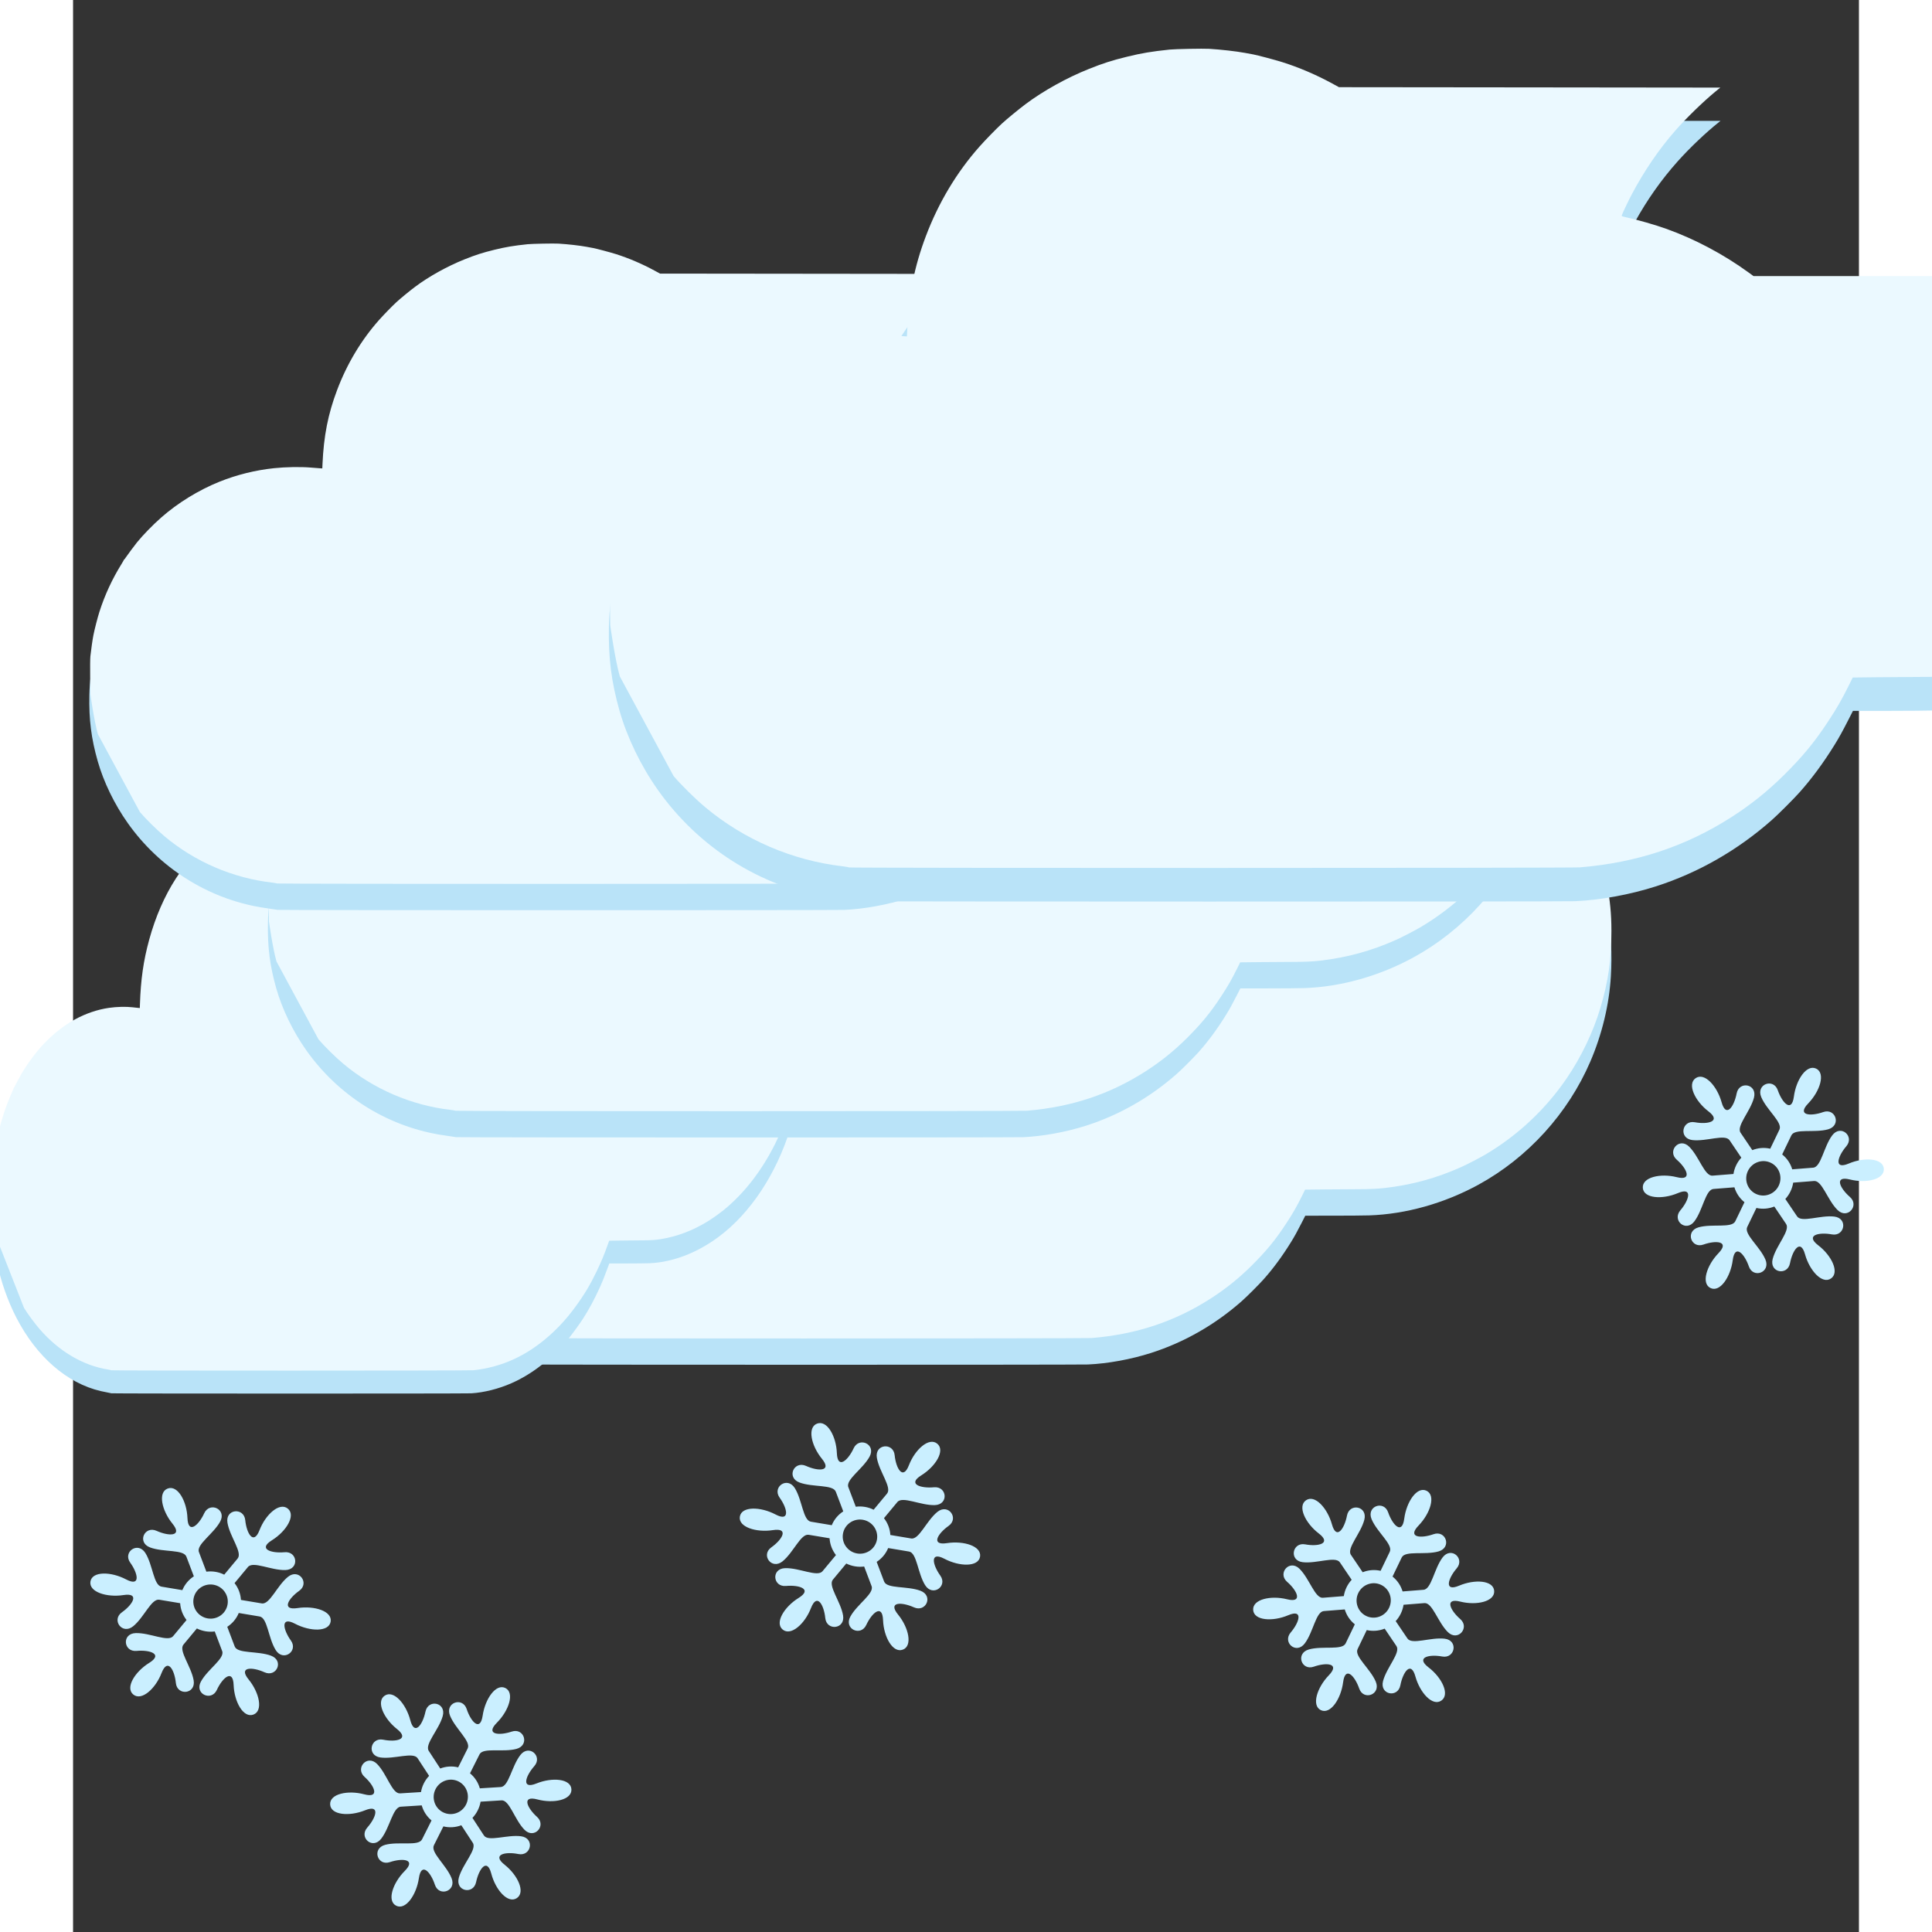 <svg width="100" height="100" viewBox="0 0 110 119" fill="none" xmlns="http://www.w3.org/2000/svg">
<rect x="0" y="0" width="110" height="119" fill="#333333" stroke="none"/>
<g clip-path="url(#clip0_33_96)">
<path fill-rule="evenodd" clip-rule="evenodd" d="M44.706 44.599C45.868 44.661 46.726 44.789 47.69 45.045C48.869 45.358 49.867 45.754 50.867 46.306L51.173 46.474L60.347 46.474L69.521 46.475L69.454 46.528C68.823 47.03 68.038 47.776 67.458 48.426C66.677 49.301 65.995 50.267 65.401 51.34C65.18 51.739 64.762 52.602 64.762 52.659C64.762 52.668 64.834 52.69 64.921 52.709C65.45 52.821 66.224 53.042 66.839 53.255C68.183 53.722 69.623 54.48 70.826 55.353L71.112 55.56H82.743H94.374L94.386 55.614C94.392 55.643 94.405 55.698 94.414 55.735C94.423 55.773 94.465 55.996 94.507 56.231C94.737 57.498 94.803 58.734 94.719 60.152C94.615 61.889 94.173 63.719 93.453 65.391C92.077 68.584 89.611 71.299 86.577 72.963C84.474 74.115 82.094 74.786 79.838 74.861C79.536 74.871 78.526 74.879 77.594 74.879L75.898 74.88L75.673 75.322C75.4 75.858 75.23 76.166 75.014 76.514C74.479 77.38 73.918 78.14 73.323 78.807C73.024 79.141 72.311 79.854 71.992 80.136C70.349 81.589 68.446 82.677 66.406 83.331C65.164 83.729 63.732 83.991 62.512 84.044C61.936 84.069 27.707 84.067 27.593 84.042C27.545 84.032 27.372 84.006 27.208 83.984C27.044 83.963 26.757 83.919 26.569 83.887C23.282 83.331 20.327 81.461 18.369 78.697C17.55 77.541 16.884 76.168 16.518 74.883C16.12 73.485 15.973 72.321 16.004 70.813C16.037 69.195 16.427 67.477 17.108 65.95C17.39 65.316 17.843 64.492 18.166 64.025C18.716 63.229 19.198 62.649 19.817 62.039C21.254 60.62 22.851 59.638 24.753 59.002C26.39 58.454 28.188 58.258 29.983 58.431C30.162 58.448 30.312 58.457 30.319 58.451C30.325 58.444 30.338 58.262 30.347 58.045C30.411 56.481 30.723 54.962 31.272 53.547C31.483 53.002 31.571 52.801 31.774 52.389C32.462 50.999 33.216 49.936 34.345 48.761C34.783 48.305 35.146 47.98 35.741 47.51C37.024 46.496 38.562 45.694 40.207 45.182C40.435 45.111 41.252 44.906 41.524 44.852C41.957 44.765 42.743 44.662 43.226 44.628C43.524 44.607 44.5 44.588 44.706 44.599Z" fill="#B9E3F8"/>
<path fill-rule="evenodd" clip-rule="evenodd" d="M44.903 43.006C45.474 43.041 46.199 43.123 46.624 43.201C46.767 43.227 46.949 43.261 47.029 43.276C47.233 43.313 48.077 43.538 48.422 43.646C49.217 43.896 50.065 44.259 50.823 44.672L51.153 44.852L60.332 44.862L69.512 44.872L69.264 45.076C68.683 45.554 67.856 46.358 67.344 46.944C66.555 47.846 65.854 48.873 65.25 50.012C65.096 50.303 64.799 50.925 64.769 51.023C64.757 51.062 64.767 51.068 64.944 51.108C65.585 51.252 66.355 51.473 66.902 51.668C68.279 52.16 69.67 52.898 70.882 53.78L71.112 53.948H82.748H94.384L94.463 54.361C94.674 55.47 94.754 56.287 94.754 57.345C94.754 59.115 94.564 60.438 94.073 62.086C93.634 63.561 92.891 65.113 91.999 66.419C90.696 68.327 89 69.919 87.015 71.099C86.666 71.306 85.865 71.722 85.495 71.887C83.983 72.564 82.482 72.977 80.828 73.17C80.35 73.226 79.852 73.247 79.033 73.248C78.641 73.248 77.773 73.254 77.104 73.261L75.888 73.274L75.714 73.626C75.363 74.335 75.139 74.726 74.698 75.396C74.042 76.394 73.482 77.073 72.572 77.976C71.803 78.738 70.985 79.394 70.072 79.981C67.861 81.401 65.495 82.187 62.748 82.415C62.33 82.449 27.635 82.452 27.567 82.417C27.541 82.404 27.399 82.38 27.251 82.362C24.833 82.081 22.509 81.081 20.643 79.519C20.165 79.12 19.486 78.451 19.116 78.015L16.529 73.22C16.296 72.406 16.066 70.758 16.066 70.758C16.066 70.758 16.033 68.742 16.067 68.423C16.108 68.036 16.201 67.384 16.254 67.12C16.325 66.757 16.515 66.023 16.627 65.674C16.958 64.643 17.408 63.669 17.986 62.738C18.064 62.612 18.127 62.501 18.127 62.489C18.127 62.479 18.135 62.469 18.144 62.469C18.153 62.469 18.2 62.409 18.249 62.334C18.338 62.199 18.791 61.59 18.937 61.409C19.297 60.964 19.905 60.339 20.421 59.884C21.445 58.98 22.741 58.183 24.017 57.671C25.087 57.242 26.229 56.959 27.376 56.838C28.099 56.762 29.012 56.746 29.636 56.799C29.826 56.815 30.065 56.834 30.167 56.84L30.352 56.852L30.364 56.582C30.442 54.843 30.704 53.508 31.261 52.032C31.868 50.419 32.748 48.949 33.846 47.712C34.13 47.392 34.648 46.86 34.922 46.607C35.158 46.389 35.747 45.905 36.074 45.661C36.924 45.026 38.056 44.397 39.103 43.979C39.804 43.698 40.221 43.565 40.952 43.385C41.657 43.213 42.134 43.133 43 43.042C43.273 43.014 44.614 42.988 44.903 43.006Z" fill="#EBF9FF"/>
<path fill-rule="evenodd" clip-rule="evenodd" d="M13.225 51.395C13.963 51.449 14.508 51.561 15.119 51.784C15.868 52.058 16.502 52.403 17.137 52.885L17.331 53.032L23.155 53.032L28.98 53.032L28.938 53.079C28.537 53.517 28.038 54.168 27.67 54.736C27.174 55.499 26.741 56.342 26.364 57.279C26.224 57.627 25.959 58.38 25.959 58.429C25.959 58.437 26.004 58.457 26.059 58.473C26.395 58.571 26.886 58.764 27.277 58.95C28.13 59.357 29.045 60.019 29.808 60.781L29.99 60.962H37.374H44.759L44.766 61.008C44.77 61.034 44.778 61.082 44.784 61.114C44.789 61.147 44.816 61.342 44.843 61.547C44.989 62.653 45.031 63.731 44.978 64.969C44.912 66.485 44.631 68.082 44.174 69.541C43.3 72.328 41.735 74.697 39.808 76.149C38.474 77.155 36.962 77.741 35.53 77.806C35.338 77.814 34.697 77.822 34.105 77.822L33.029 77.822L32.885 78.209C32.712 78.676 32.604 78.945 32.468 79.249C32.127 80.004 31.771 80.668 31.393 81.25C31.204 81.542 30.751 82.164 30.549 82.41C29.505 83.678 28.297 84.628 27.002 85.198C26.214 85.545 25.305 85.774 24.53 85.82C24.164 85.842 2.433 85.841 2.36 85.819C2.33 85.81 2.22 85.787 2.116 85.768C2.012 85.749 1.829 85.711 1.71 85.684C-0.377 85.198 -2.253 83.566 -3.496 81.154C-4.016 80.145 -4.439 78.947 -4.671 77.826C-4.924 76.605 -5.017 75.589 -4.997 74.274C-4.976 72.861 -4.729 71.362 -4.297 70.029C-4.118 69.476 -3.83 68.756 -3.625 68.35C-3.276 67.655 -2.97 67.148 -2.577 66.616C-1.664 65.378 -0.65 64.521 0.557 63.965C1.596 63.487 2.738 63.316 3.878 63.467C3.991 63.482 4.087 63.49 4.091 63.484C4.095 63.479 4.103 63.319 4.108 63.13C4.149 61.765 4.348 60.439 4.696 59.204C4.83 58.729 4.886 58.553 5.015 58.194C5.452 56.981 5.93 56.053 6.647 55.027C6.925 54.63 7.156 54.346 7.533 53.936C8.348 53.051 9.324 52.351 10.369 51.904C10.513 51.842 11.032 51.663 11.205 51.616C11.48 51.54 11.979 51.45 12.285 51.421C12.475 51.403 13.094 51.386 13.225 51.395Z" fill="#B9E3F8"/>
<path fill-rule="evenodd" clip-rule="evenodd" d="M13.35 50.005C13.713 50.035 14.173 50.107 14.443 50.175C14.534 50.198 14.649 50.228 14.7 50.241C14.829 50.273 15.365 50.469 15.584 50.564C16.089 50.782 16.628 51.099 17.109 51.46L17.318 51.617L23.146 51.625L28.974 51.634L28.817 51.811C28.448 52.229 27.923 52.931 27.598 53.442C27.097 54.229 26.652 55.126 26.268 56.12C26.17 56.374 25.982 56.917 25.963 57.002C25.955 57.036 25.962 57.041 26.074 57.076C26.481 57.202 26.97 57.395 27.317 57.565C28.191 57.994 29.074 58.638 29.843 59.408L29.99 59.555H37.378H44.765L44.815 59.916C44.949 60.883 45 61.596 45 62.519C45 64.064 44.88 65.218 44.568 66.657C44.289 67.944 43.817 69.299 43.251 70.439C42.423 72.103 41.347 73.493 40.086 74.523C39.865 74.704 39.356 75.067 39.122 75.211C38.162 75.802 37.208 76.162 36.159 76.331C35.855 76.379 35.539 76.398 35.019 76.398C34.77 76.398 34.219 76.404 33.794 76.41L33.022 76.421L32.911 76.728C32.689 77.347 32.546 77.689 32.267 78.273C31.85 79.144 31.495 79.737 30.916 80.525C30.429 81.19 29.909 81.762 29.329 82.274C27.926 83.514 26.424 84.2 24.68 84.399C24.415 84.429 2.387 84.431 2.344 84.401C2.327 84.39 2.237 84.368 2.143 84.353C0.608 84.107 -0.868 83.234 -2.053 81.872C-2.356 81.523 -2.787 80.939 -3.022 80.558L-4.664 76.374C-4.812 75.664 -4.958 74.225 -4.958 74.225C-4.958 74.225 -4.979 72.466 -4.958 72.188C-4.932 71.85 -4.872 71.281 -4.839 71.05C-4.793 70.734 -4.673 70.093 -4.602 69.788C-4.392 68.888 -4.106 68.039 -3.739 67.226C-3.69 67.116 -3.65 67.019 -3.65 67.009C-3.65 67 -3.645 66.992 -3.639 66.992C-3.633 66.992 -3.603 66.939 -3.572 66.874C-3.516 66.755 -3.228 66.224 -3.135 66.066C-2.907 65.678 -2.521 65.132 -2.193 64.735C-1.543 63.947 -0.72 63.25 0.09 62.804C0.769 62.43 1.494 62.182 2.223 62.077C2.681 62.01 3.261 61.996 3.657 62.042C3.778 62.057 3.93 62.073 3.994 62.079L4.112 62.09L4.12 61.854C4.169 60.335 4.335 59.171 4.689 57.882C5.074 56.475 5.633 55.192 6.33 54.113C6.51 53.833 6.84 53.368 7.013 53.148C7.163 52.958 7.537 52.535 7.745 52.322C8.284 51.768 9.003 51.219 9.668 50.854C10.113 50.609 10.377 50.493 10.842 50.336C11.289 50.185 11.592 50.116 12.142 50.037C12.315 50.012 13.166 49.99 13.35 50.005Z" fill="#EBF9FF"/>
<path fill-rule="evenodd" clip-rule="evenodd" d="M40.706 30.599C41.868 30.661 42.726 30.789 43.69 31.045C44.869 31.358 45.867 31.754 46.867 32.306L47.173 32.474L56.347 32.474L65.521 32.475L65.454 32.528C64.823 33.03 64.038 33.776 63.458 34.426C62.677 35.301 61.995 36.267 61.401 37.34C61.18 37.739 60.762 38.602 60.762 38.659C60.762 38.668 60.834 38.69 60.921 38.709C61.45 38.821 62.224 39.042 62.839 39.255C64.183 39.722 65.623 40.48 66.826 41.353L67.112 41.56H78.743H90.374L90.386 41.614C90.392 41.643 90.405 41.698 90.414 41.735C90.423 41.773 90.465 41.996 90.507 42.231C90.737 43.498 90.803 44.734 90.719 46.152C90.615 47.889 90.173 49.719 89.453 51.391C88.077 54.584 85.611 57.299 82.577 58.962C80.474 60.115 78.094 60.786 75.838 60.861C75.536 60.87 74.526 60.879 73.594 60.879L71.898 60.88L71.673 61.322C71.4 61.858 71.23 62.166 71.014 62.514C70.479 63.38 69.918 64.14 69.323 64.807C69.024 65.141 68.311 65.854 67.992 66.136C66.349 67.589 64.446 68.677 62.406 69.331C61.164 69.729 59.732 69.991 58.512 70.044C57.936 70.069 23.707 70.067 23.593 70.042C23.545 70.032 23.372 70.006 23.208 69.984C23.044 69.963 22.757 69.919 22.569 69.887C19.282 69.331 16.327 67.461 14.369 64.697C13.55 63.541 12.884 62.168 12.518 60.883C12.12 59.485 11.973 58.321 12.004 56.813C12.037 55.195 12.427 53.477 13.108 51.95C13.39 51.316 13.843 50.492 14.165 50.025C14.716 49.229 15.198 48.649 15.817 48.039C17.254 46.62 18.851 45.638 20.753 45.002C22.39 44.454 24.188 44.258 25.983 44.431C26.162 44.448 26.312 44.457 26.319 44.451C26.325 44.444 26.338 44.262 26.347 44.045C26.411 42.481 26.723 40.962 27.272 39.547C27.483 39.002 27.571 38.801 27.774 38.389C28.462 36.999 29.216 35.936 30.345 34.761C30.783 34.305 31.146 33.98 31.741 33.51C33.024 32.496 34.562 31.694 36.207 31.182C36.435 31.111 37.252 30.906 37.524 30.852C37.957 30.765 38.743 30.662 39.226 30.628C39.524 30.607 40.5 30.588 40.706 30.599Z" fill="#B9E3F8"/>
<path fill-rule="evenodd" clip-rule="evenodd" d="M40.903 29.006C41.474 29.041 42.199 29.123 42.624 29.201C42.767 29.227 42.949 29.261 43.029 29.276C43.233 29.313 44.077 29.538 44.422 29.646C45.217 29.896 46.065 30.259 46.823 30.672L47.153 30.852L56.332 30.862L65.512 30.872L65.264 31.076C64.683 31.554 63.856 32.358 63.344 32.944C62.555 33.846 61.854 34.873 61.25 36.012C61.096 36.303 60.799 36.925 60.769 37.023C60.757 37.062 60.767 37.068 60.944 37.108C61.585 37.252 62.355 37.473 62.902 37.668C64.279 38.16 65.67 38.898 66.882 39.78L67.112 39.948H78.748H90.384L90.463 40.361C90.674 41.47 90.754 42.287 90.754 43.345C90.754 45.115 90.564 46.438 90.073 48.086C89.634 49.561 88.891 51.113 87.999 52.419C86.696 54.327 85 55.919 83.015 57.099C82.666 57.306 81.865 57.722 81.496 57.887C79.983 58.564 78.482 58.977 76.828 59.17C76.35 59.226 75.852 59.247 75.033 59.248C74.641 59.248 73.773 59.254 73.104 59.261L71.888 59.274L71.714 59.626C71.363 60.335 71.139 60.726 70.698 61.396C70.042 62.394 69.482 63.073 68.572 63.976C67.803 64.738 66.985 65.394 66.072 65.981C63.861 67.401 61.495 68.187 58.748 68.415C58.33 68.449 23.635 68.452 23.567 68.417C23.541 68.404 23.399 68.38 23.251 68.362C20.833 68.081 18.509 67.081 16.643 65.519C16.165 65.12 15.486 64.451 15.116 64.015L12.529 59.22C12.296 58.407 12.066 56.758 12.066 56.758C12.066 56.758 12.033 54.742 12.067 54.423C12.108 54.036 12.201 53.384 12.254 53.12C12.325 52.757 12.515 52.023 12.627 51.673C12.958 50.643 13.408 49.669 13.986 48.738C14.064 48.612 14.127 48.501 14.127 48.489C14.127 48.479 14.135 48.469 14.144 48.469C14.153 48.469 14.2 48.409 14.249 48.334C14.338 48.199 14.79 47.59 14.937 47.409C15.297 46.964 15.905 46.339 16.421 45.884C17.445 44.98 18.741 44.183 20.017 43.671C21.087 43.242 22.229 42.959 23.376 42.838C24.099 42.762 25.012 42.746 25.636 42.799C25.826 42.815 26.065 42.834 26.167 42.84L26.352 42.852L26.364 42.582C26.442 40.843 26.704 39.508 27.261 38.032C27.868 36.419 28.748 34.949 29.846 33.712C30.13 33.392 30.648 32.86 30.922 32.607C31.158 32.389 31.747 31.905 32.074 31.661C32.924 31.026 34.056 30.397 35.103 29.979C35.804 29.698 36.221 29.565 36.952 29.385C37.657 29.213 38.134 29.133 39 29.042C39.273 29.014 40.614 28.988 40.903 29.006Z" fill="#EBF9FF"/>
<path fill-rule="evenodd" clip-rule="evenodd" d="M29.706 16.599C30.868 16.661 31.726 16.789 32.69 17.045C33.869 17.358 34.867 17.754 35.867 18.306L36.173 18.474L45.347 18.474L54.521 18.475L54.454 18.528C53.823 19.03 53.038 19.776 52.458 20.426C51.677 21.301 50.995 22.267 50.401 23.34C50.18 23.739 49.762 24.602 49.762 24.659C49.762 24.668 49.834 24.69 49.921 24.709C50.45 24.821 51.224 25.042 51.839 25.255C53.182 25.722 54.623 26.48 55.826 27.353L56.112 27.56H67.743H79.374L79.386 27.614C79.392 27.643 79.405 27.698 79.414 27.735C79.423 27.773 79.465 27.996 79.507 28.231C79.737 29.498 79.803 30.734 79.719 32.152C79.615 33.889 79.173 35.719 78.453 37.391C77.077 40.584 74.612 43.299 71.577 44.962C69.474 46.115 67.094 46.786 64.838 46.861C64.536 46.87 63.526 46.879 62.594 46.879L60.898 46.88L60.673 47.322C60.4 47.858 60.23 48.166 60.014 48.514C59.479 49.38 58.918 50.14 58.322 50.807C58.024 51.141 57.311 51.854 56.992 52.136C55.349 53.589 53.446 54.677 51.406 55.331C50.164 55.729 48.732 55.991 47.512 56.044C46.936 56.069 12.707 56.067 12.593 56.042C12.545 56.032 12.372 56.006 12.208 55.984C12.044 55.963 11.757 55.919 11.569 55.887C8.282 55.331 5.327 53.461 3.369 50.697C2.55 49.541 1.884 48.168 1.518 46.883C1.12 45.485 0.973 44.321 1.004 42.813C1.037 41.195 1.427 39.477 2.108 37.95C2.39 37.316 2.843 36.492 3.166 36.025C3.716 35.229 4.198 34.649 4.817 34.039C6.254 32.62 7.851 31.638 9.753 31.002C11.39 30.454 13.188 30.258 14.983 30.431C15.162 30.448 15.312 30.457 15.319 30.451C15.325 30.444 15.338 30.262 15.347 30.045C15.411 28.481 15.723 26.962 16.272 25.547C16.483 25.002 16.571 24.801 16.774 24.389C17.462 22.999 18.216 21.936 19.345 20.761C19.783 20.305 20.146 19.98 20.741 19.51C22.024 18.496 23.562 17.694 25.207 17.182C25.435 17.111 26.252 16.906 26.524 16.852C26.957 16.765 27.744 16.662 28.226 16.628C28.524 16.607 29.5 16.588 29.706 16.599Z" fill="#B9E3F8"/>
<path fill-rule="evenodd" clip-rule="evenodd" d="M29.903 15.006C30.474 15.04 31.199 15.123 31.624 15.201C31.767 15.227 31.949 15.261 32.029 15.276C32.233 15.313 33.077 15.538 33.422 15.646C34.217 15.896 35.065 16.259 35.823 16.672L36.153 16.852L45.332 16.862L54.512 16.872L54.264 17.076C53.683 17.554 52.856 18.358 52.344 18.944C51.555 19.846 50.854 20.873 50.25 22.012C50.096 22.303 49.799 22.925 49.769 23.023C49.757 23.062 49.767 23.068 49.944 23.108C50.585 23.252 51.355 23.473 51.902 23.668C53.279 24.16 54.67 24.898 55.882 25.78L56.112 25.948H67.748H79.385L79.463 26.361C79.674 27.47 79.754 28.287 79.754 29.345C79.754 31.115 79.564 32.438 79.073 34.086C78.634 35.561 77.891 37.113 76.999 38.419C75.696 40.327 74 41.919 72.015 43.099C71.666 43.306 70.865 43.722 70.496 43.887C68.983 44.564 67.482 44.977 65.828 45.17C65.35 45.226 64.852 45.247 64.033 45.248C63.641 45.248 62.773 45.254 62.104 45.261L60.888 45.274L60.714 45.626C60.363 46.335 60.139 46.726 59.698 47.396C59.042 48.394 58.482 49.073 57.572 49.976C56.803 50.738 55.985 51.394 55.072 51.981C52.861 53.401 50.495 54.187 47.748 54.415C47.33 54.449 12.635 54.452 12.567 54.417C12.541 54.404 12.399 54.38 12.251 54.362C9.833 54.081 7.509 53.081 5.643 51.519C5.165 51.12 4.486 50.451 4.116 50.015L1.529 45.22C1.296 44.407 1.066 42.758 1.066 42.758C1.066 42.758 1.033 40.742 1.067 40.423C1.108 40.036 1.201 39.384 1.254 39.12C1.325 38.757 1.515 38.023 1.627 37.673C1.958 36.643 2.408 35.669 2.986 34.738C3.064 34.612 3.127 34.501 3.127 34.489C3.127 34.479 3.135 34.469 3.144 34.469C3.153 34.469 3.2 34.409 3.249 34.334C3.338 34.199 3.791 33.59 3.937 33.409C4.297 32.964 4.905 32.339 5.421 31.884C6.445 30.98 7.741 30.183 9.017 29.671C10.087 29.242 11.229 28.959 12.376 28.838C13.099 28.762 14.012 28.746 14.636 28.799C14.826 28.815 15.065 28.834 15.167 28.84L15.352 28.852L15.364 28.582C15.441 26.843 15.704 25.509 16.261 24.032C16.868 22.419 17.748 20.949 18.846 19.712C19.13 19.392 19.648 18.86 19.922 18.607C20.158 18.389 20.747 17.905 21.074 17.661C21.924 17.026 23.056 16.397 24.103 15.979C24.804 15.698 25.221 15.565 25.952 15.385C26.657 15.213 27.134 15.133 28 15.042C28.273 15.014 29.614 14.988 29.903 15.006Z" fill="#EBF9FF"/>
<path fill-rule="evenodd" clip-rule="evenodd" d="M69.726 5.046C71.211 5.125 72.31 5.289 73.542 5.616C75.051 6.016 76.328 6.523 77.607 7.229L77.998 7.445L89.735 7.445L101.473 7.446L101.387 7.514C100.579 8.156 99.575 9.111 98.833 9.942C97.833 11.061 96.961 12.297 96.201 13.67C95.919 14.181 95.384 15.284 95.384 15.357C95.384 15.368 95.475 15.397 95.587 15.421C96.264 15.565 97.254 15.847 98.041 16.12C99.76 16.717 101.603 17.687 103.142 18.804L103.507 19.069H118.387H133.268L133.283 19.137C133.291 19.175 133.307 19.245 133.319 19.293C133.33 19.341 133.384 19.626 133.438 19.928C133.732 21.548 133.817 23.129 133.709 24.943C133.577 27.166 133.011 29.507 132.089 31.646C130.329 35.73 127.175 39.204 123.293 41.333C120.603 42.807 117.557 43.665 114.671 43.761C114.285 43.774 112.993 43.784 111.8 43.785L109.631 43.785L109.342 44.352C108.993 45.036 108.776 45.431 108.5 45.876C107.815 46.984 107.097 47.957 106.336 48.81C105.954 49.237 105.041 50.149 104.633 50.51C102.531 52.369 100.097 53.761 97.487 54.597C95.898 55.106 94.066 55.442 92.506 55.509C91.769 55.541 47.977 55.539 47.831 55.507C47.77 55.494 47.549 55.461 47.339 55.433C47.13 55.406 46.762 55.35 46.522 55.309C42.316 54.598 38.536 52.205 36.031 48.669C34.983 47.19 34.131 45.434 33.663 43.79C33.154 42.001 32.966 40.511 33.005 38.583C33.047 36.513 33.546 34.314 34.417 32.361C34.778 31.55 35.358 30.495 35.77 29.899C36.474 28.88 37.091 28.138 37.883 27.357C39.722 25.543 41.765 24.286 44.198 23.472C46.292 22.771 48.593 22.52 50.89 22.742C51.117 22.764 51.31 22.775 51.319 22.767C51.327 22.759 51.343 22.525 51.354 22.248C51.436 20.247 51.836 18.303 52.538 16.493C52.809 15.796 52.92 15.538 53.181 15.012C54.061 13.233 55.025 11.873 56.47 10.37C57.03 9.788 57.494 9.371 58.255 8.77C59.897 7.472 61.865 6.447 63.969 5.791C64.26 5.7 65.305 5.439 65.654 5.369C66.208 5.258 67.214 5.126 67.831 5.083C68.213 5.056 69.461 5.032 69.726 5.046Z" fill="#B9E3F8"/>
<path fill-rule="evenodd" clip-rule="evenodd" d="M69.978 3.007C70.707 3.052 71.635 3.157 72.179 3.257C72.362 3.291 72.595 3.334 72.697 3.353C72.958 3.401 74.038 3.688 74.479 3.827C75.496 4.146 76.581 4.61 77.551 5.14L77.973 5.37L89.717 5.382L101.46 5.395L101.143 5.655C100.4 6.267 99.342 7.296 98.687 8.046C97.678 9.2 96.781 10.514 96.008 11.971C95.81 12.343 95.432 13.139 95.392 13.264C95.377 13.315 95.391 13.321 95.616 13.372C96.436 13.558 97.422 13.84 98.122 14.09C99.883 14.719 101.662 15.663 103.213 16.791L103.508 17.006H118.395H133.281L133.382 17.535C133.652 18.953 133.754 19.999 133.754 21.352C133.754 23.617 133.511 25.309 132.883 27.418C132.321 29.305 131.37 31.291 130.229 32.961C128.562 35.402 126.392 37.439 123.853 38.948C123.406 39.214 122.382 39.745 121.909 39.957C119.974 40.823 118.053 41.351 115.938 41.598C115.326 41.669 114.689 41.697 113.641 41.697C113.139 41.698 112.029 41.705 111.173 41.714L109.617 41.731L109.395 42.181C108.946 43.089 108.659 43.589 108.096 44.446C107.256 45.722 106.54 46.591 105.375 47.746C104.392 48.721 103.345 49.561 102.177 50.311C99.348 52.128 96.322 53.134 92.807 53.425C92.273 53.47 47.885 53.473 47.798 53.429C47.765 53.412 47.584 53.38 47.394 53.358C44.3 52.998 41.327 51.718 38.94 49.721C38.329 49.21 37.46 48.354 36.987 47.796L33.677 41.663C33.379 40.621 33.085 38.512 33.085 38.512C33.085 38.512 33.042 35.933 33.085 35.525C33.138 35.03 33.258 34.196 33.325 33.857C33.416 33.394 33.659 32.455 33.802 32.007C34.225 30.689 34.802 29.443 35.541 28.251C35.64 28.091 35.721 27.948 35.721 27.934C35.721 27.92 35.731 27.908 35.742 27.908C35.754 27.908 35.815 27.831 35.877 27.735C35.991 27.562 36.57 26.783 36.757 26.552C37.218 25.982 37.996 25.182 38.656 24.6C39.966 23.444 41.625 22.424 43.256 21.77C44.625 21.221 46.086 20.858 47.554 20.703C48.479 20.606 49.648 20.586 50.445 20.653C50.688 20.674 50.994 20.698 51.125 20.706L51.362 20.722L51.377 20.376C51.476 18.151 51.812 16.444 52.524 14.555C53.301 12.492 54.427 10.611 55.831 9.029C56.194 8.619 56.858 7.938 57.208 7.615C57.51 7.336 58.263 6.717 58.682 6.404C59.769 5.591 61.217 4.787 62.556 4.252C63.453 3.893 63.986 3.722 64.922 3.493C65.824 3.272 66.434 3.17 67.542 3.054C67.892 3.018 69.607 2.985 69.978 3.007Z" fill="#EBF9FF"/>
<path d="M74.774 98.505C75.776 98.756 75.392 97.962 74.78 97.433C74.169 96.904 74.927 96.019 75.544 96.63C76.161 97.241 76.493 98.452 76.982 98.413C77.374 98.382 78.026 98.331 78.271 98.311C78.299 98.129 78.354 97.947 78.438 97.772C78.522 97.597 78.63 97.441 78.755 97.306C78.618 97.102 78.251 96.56 78.031 96.234C77.757 95.828 76.603 96.323 75.741 96.222C74.879 96.12 75.098 94.975 75.892 95.124C76.687 95.273 77.548 95.078 76.727 94.45C75.906 93.823 75.399 92.781 75.943 92.408C76.486 92.035 77.261 92.891 77.54 93.891C77.818 94.891 78.313 94.154 78.466 93.353C78.62 92.552 79.755 92.765 79.534 93.612C79.313 94.459 78.434 95.362 78.709 95.769C78.929 96.094 79.296 96.637 79.433 96.841C79.778 96.702 80.162 96.667 80.537 96.753C80.644 96.53 80.93 95.936 81.102 95.579C81.316 95.134 80.321 94.38 79.983 93.576C79.645 92.773 80.738 92.385 81.002 93.153C81.267 93.921 81.859 94.571 81.994 93.538C82.129 92.506 82.775 91.537 83.365 91.821C83.955 92.105 83.6 93.214 82.877 93.963C82.153 94.713 83.031 94.77 83.796 94.498C84.562 94.226 84.939 95.323 84.101 95.56C83.262 95.796 82.052 95.488 81.837 95.933C81.665 96.29 81.379 96.884 81.272 97.107C81.572 97.346 81.785 97.668 81.891 98.024C82.136 98.005 82.789 97.953 83.181 97.922C83.67 97.884 83.829 96.634 84.353 95.933C84.877 95.231 85.751 95.987 85.22 96.606C84.69 97.225 84.421 98.071 85.377 97.666C86.333 97.26 87.486 97.332 87.533 97.99C87.579 98.648 86.449 98.901 85.447 98.65C84.445 98.4 84.829 99.194 85.441 99.723C86.052 100.251 85.294 101.136 84.677 100.525C84.06 99.915 83.728 98.704 83.239 98.742C82.847 98.773 82.195 98.825 81.95 98.844C81.923 99.027 81.868 99.208 81.783 99.383C81.699 99.558 81.592 99.715 81.466 99.85C81.603 100.054 81.97 100.596 82.19 100.921C82.464 101.328 83.618 100.832 84.48 100.934C85.343 101.036 85.123 102.18 84.329 102.031C83.534 101.883 82.673 102.078 83.494 102.705C84.315 103.332 84.822 104.374 84.278 104.747C83.735 105.121 82.96 104.264 82.681 103.264C82.402 102.264 81.909 103.001 81.755 103.802C81.601 104.603 80.466 104.391 80.687 103.543C80.909 102.697 81.787 101.794 81.512 101.387C81.292 101.061 80.926 100.518 80.788 100.315C80.443 100.454 80.059 100.488 79.684 100.403C79.577 100.625 79.291 101.22 79.119 101.576C78.905 102.022 79.9 102.776 80.239 103.579C80.576 104.382 79.483 104.771 79.219 104.003C78.954 103.235 78.363 102.584 78.228 103.617C78.093 104.65 77.446 105.619 76.856 105.335C76.267 105.051 76.622 103.941 77.345 103.192C78.068 102.442 77.19 102.385 76.425 102.657C75.659 102.929 75.282 101.832 76.12 101.596C76.959 101.359 78.169 101.668 78.384 101.222C78.556 100.866 78.842 100.271 78.949 100.049C78.649 99.809 78.436 99.487 78.33 99.131C78.085 99.15 77.432 99.202 77.04 99.233C76.551 99.272 76.393 100.522 75.868 101.223C75.344 101.924 74.471 101.169 75.001 100.549C75.531 99.93 75.8 99.084 74.844 99.49C73.888 99.895 72.735 99.823 72.688 99.165C72.642 98.508 73.772 98.254 74.774 98.505ZM79.65 99.535C80.173 99.787 80.804 99.563 81.058 99.034C81.313 98.505 81.095 97.873 80.572 97.621C80.048 97.368 79.418 97.593 79.163 98.121C78.908 98.65 79.126 99.283 79.65 99.535Z" fill="#CAEFFF"/>
<path d="M98.774 72.505C99.776 72.756 99.392 71.962 98.78 71.433C98.169 70.904 98.927 70.019 99.544 70.63C100.161 71.241 100.493 72.452 100.982 72.413C101.374 72.382 102.026 72.331 102.271 72.311C102.299 72.129 102.354 71.947 102.438 71.772C102.522 71.597 102.63 71.441 102.755 71.306C102.618 71.102 102.251 70.56 102.032 70.234C101.757 69.828 100.603 70.323 99.741 70.222C98.879 70.12 99.098 68.975 99.892 69.124C100.687 69.273 101.548 69.078 100.727 68.45C99.906 67.823 99.399 66.781 99.943 66.408C100.486 66.035 101.261 66.891 101.54 67.891C101.818 68.891 102.313 68.154 102.466 67.353C102.62 66.552 103.755 66.765 103.534 67.612C103.313 68.459 102.434 69.362 102.709 69.769C102.929 70.094 103.296 70.637 103.433 70.841C103.778 70.702 104.163 70.667 104.537 70.753C104.644 70.53 104.93 69.936 105.102 69.579C105.316 69.134 104.321 68.38 103.983 67.576C103.645 66.773 104.738 66.385 105.002 67.153C105.267 67.921 105.859 68.571 105.994 67.538C106.129 66.506 106.775 65.537 107.365 65.821C107.955 66.105 107.6 67.214 106.877 67.963C106.153 68.713 107.031 68.77 107.796 68.498C108.562 68.226 108.939 69.323 108.101 69.56C107.262 69.796 106.052 69.488 105.837 69.933C105.665 70.29 105.379 70.884 105.272 71.107C105.572 71.346 105.785 71.668 105.891 72.024C106.136 72.005 106.789 71.953 107.181 71.922C107.67 71.884 107.828 70.634 108.353 69.933C108.877 69.231 109.751 69.987 109.22 70.606C108.69 71.225 108.421 72.071 109.377 71.666C110.333 71.26 111.486 71.332 111.533 71.99C111.579 72.648 110.449 72.901 109.447 72.65C108.445 72.4 108.829 73.194 109.441 73.723C110.052 74.251 109.294 75.136 108.677 74.525C108.06 73.915 107.728 72.704 107.239 72.742C106.847 72.773 106.195 72.825 105.95 72.844C105.923 73.027 105.867 73.208 105.783 73.383C105.699 73.558 105.592 73.715 105.466 73.85C105.603 74.054 105.97 74.596 106.19 74.921C106.464 75.328 107.618 74.832 108.48 74.934C109.343 75.036 109.123 76.18 108.329 76.031C107.534 75.883 106.673 76.078 107.494 76.705C108.315 77.332 108.822 78.374 108.278 78.747C107.735 79.121 106.96 78.264 106.681 77.264C106.402 76.264 105.909 77.001 105.755 77.802C105.601 78.603 104.466 78.391 104.687 77.543C104.909 76.697 105.787 75.794 105.512 75.387C105.292 75.061 104.926 74.518 104.788 74.315C104.443 74.454 104.059 74.488 103.685 74.403C103.577 74.625 103.291 75.22 103.119 75.576C102.905 76.022 103.9 76.776 104.239 77.579C104.576 78.382 103.483 78.77 103.219 78.003C102.955 77.235 102.363 76.584 102.227 77.617C102.092 78.65 101.446 79.619 100.857 79.335C100.267 79.051 100.622 77.941 101.345 77.192C102.068 76.442 101.19 76.385 100.425 76.657C99.659 76.929 99.282 75.832 100.12 75.596C100.959 75.359 102.169 75.668 102.384 75.222C102.556 74.866 102.842 74.271 102.949 74.049C102.649 73.809 102.436 73.487 102.33 73.131C102.085 73.15 101.432 73.202 101.04 73.233C100.551 73.272 100.393 74.522 99.868 75.223C99.344 75.924 98.471 75.169 99.001 74.549C99.531 73.93 99.8 73.084 98.844 73.49C97.888 73.895 96.735 73.823 96.688 73.165C96.642 72.508 97.772 72.254 98.774 72.505ZM103.65 73.535C104.173 73.787 104.804 73.563 105.058 73.034C105.313 72.505 105.095 71.873 104.572 71.621C104.048 71.368 103.417 71.593 103.163 72.121C102.908 72.65 103.126 73.283 103.65 73.535Z" fill="#CAEFFF"/>
<path d="M9.891 103.791C9.852 102.759 9.196 103.349 8.859 104.085C8.522 104.82 7.461 104.339 7.875 103.576C8.289 102.813 9.359 102.156 9.185 101.697C9.046 101.33 8.814 100.718 8.727 100.488C8.544 100.512 8.354 100.51 8.163 100.478C7.971 100.446 7.791 100.387 7.626 100.304C7.469 100.493 7.051 100.996 6.8 101.298C6.486 101.676 7.285 102.645 7.428 103.501C7.571 104.358 6.411 104.467 6.332 103.663C6.252 102.858 5.825 102.086 5.451 103.049C5.079 104.013 4.22 104.79 3.71 104.373C3.2 103.956 3.805 102.972 4.688 102.425C5.57 101.878 4.724 101.61 3.912 101.686C3.1 101.762 2.987 100.613 3.862 100.589C4.737 100.564 5.85 101.156 6.163 100.778C6.415 100.476 6.833 99.972 6.99 99.783C6.761 99.491 6.62 99.131 6.597 98.748C6.354 98.707 5.703 98.599 5.312 98.534C4.825 98.452 4.379 99.618 3.703 100.168C3.026 100.717 2.347 99.776 3.01 99.307C3.674 98.839 4.133 98.088 3.104 98.247C2.075 98.406 0.963 98.056 1.071 97.411C1.179 96.766 2.344 96.796 3.265 97.281C4.187 97.766 3.997 96.907 3.521 96.249C3.047 95.59 3.994 94.921 4.456 95.659C4.917 96.399 4.959 97.647 5.447 97.728C5.837 97.794 6.488 97.902 6.732 97.943C6.877 97.588 7.128 97.294 7.44 97.092C7.353 96.862 7.121 96.25 6.981 95.882C6.808 95.423 5.563 95.621 4.743 95.313C3.924 95.006 4.404 93.956 5.147 94.292C5.89 94.628 6.777 94.65 6.121 93.846C5.465 93.041 5.212 91.914 5.83 91.685C6.448 91.456 7.008 92.471 7.046 93.503C7.086 94.535 7.742 93.944 8.078 93.209C8.415 92.475 9.476 92.955 9.063 93.718C8.649 94.481 7.579 95.138 7.753 95.597C7.892 95.965 8.124 96.577 8.211 96.806C8.393 96.781 8.583 96.784 8.775 96.816C8.966 96.848 9.146 96.907 9.311 96.99C9.469 96.801 9.887 96.298 10.137 95.996C10.452 95.618 9.653 94.649 9.51 93.793C9.366 92.936 10.526 92.828 10.606 93.632C10.685 94.436 11.113 95.208 11.486 94.245C11.858 93.282 12.717 92.504 13.227 92.921C13.738 93.338 13.132 94.322 12.25 94.87C11.368 95.417 12.214 95.684 13.025 95.608C13.837 95.532 13.951 96.681 13.075 96.706C12.2 96.73 11.088 96.139 10.774 96.516C10.523 96.819 10.104 97.322 9.947 97.511C10.177 97.803 10.318 98.163 10.34 98.546C10.584 98.587 11.235 98.695 11.625 98.761C12.113 98.842 12.558 97.676 13.235 97.126C13.911 96.578 14.59 97.518 13.927 97.987C13.263 98.455 12.804 99.206 13.834 99.047C14.863 98.888 15.974 99.237 15.866 99.883C15.758 100.529 14.594 100.498 13.672 100.013C12.75 99.528 12.941 100.387 13.416 101.046C13.89 101.705 12.943 102.374 12.482 101.635C12.02 100.895 11.978 99.647 11.491 99.566C11.1 99.501 10.449 99.392 10.206 99.351C10.06 99.706 9.81 100 9.498 100.202C9.585 100.432 9.817 101.044 9.956 101.412C10.13 101.871 11.374 101.673 12.194 101.981C13.014 102.289 12.533 103.338 11.79 103.002C11.047 102.666 10.16 102.645 10.816 103.449C11.473 104.253 11.726 105.381 11.107 105.609C10.489 105.838 9.93 104.823 9.891 103.791ZM9.517 98.822C9.612 98.249 9.221 97.706 8.642 97.609C8.063 97.513 7.517 97.899 7.421 98.472C7.325 99.045 7.717 99.588 8.295 99.685C8.874 99.781 9.421 99.395 9.517 98.822Z" fill="#CAEFFF"/>
<path d="M49.891 99.791C49.852 98.759 49.196 99.349 48.859 100.085C48.522 100.82 47.461 100.339 47.875 99.576C48.289 98.813 49.359 98.156 49.185 97.697C49.046 97.33 48.814 96.718 48.727 96.488C48.544 96.513 48.354 96.51 48.163 96.478C47.971 96.446 47.791 96.387 47.626 96.304C47.469 96.493 47.051 96.996 46.8 97.298C46.486 97.676 47.285 98.645 47.428 99.501C47.571 100.358 46.411 100.467 46.332 99.662C46.252 98.858 45.825 98.086 45.451 99.049C45.079 100.013 44.22 100.79 43.71 100.373C43.2 99.956 43.805 98.972 44.688 98.425C45.569 97.878 44.724 97.61 43.912 97.686C43.1 97.762 42.987 96.613 43.862 96.589C44.737 96.564 45.85 97.156 46.163 96.778C46.415 96.476 46.833 95.972 46.99 95.783C46.761 95.491 46.62 95.131 46.597 94.748C46.354 94.707 45.703 94.599 45.312 94.534C44.825 94.452 44.379 95.618 43.703 96.168C43.026 96.716 42.347 95.776 43.011 95.307C43.674 94.839 44.133 94.088 43.104 94.247C42.075 94.406 40.963 94.056 41.071 93.411C41.179 92.766 42.344 92.796 43.265 93.281C44.187 93.766 43.997 92.907 43.522 92.249C43.047 91.59 43.994 90.921 44.456 91.659C44.917 92.399 44.959 93.647 45.447 93.728C45.837 93.794 46.488 93.902 46.732 93.943C46.877 93.588 47.127 93.294 47.44 93.092C47.353 92.862 47.121 92.25 46.981 91.882C46.808 91.423 45.563 91.621 44.743 91.313C43.924 91.006 44.404 89.956 45.147 90.292C45.89 90.628 46.777 90.65 46.121 89.846C45.465 89.041 45.212 87.914 45.83 87.685C46.448 87.456 47.008 88.471 47.046 89.503C47.086 90.535 47.742 89.944 48.078 89.209C48.415 88.475 49.477 88.955 49.062 89.718C48.648 90.481 47.579 91.138 47.752 91.597C47.892 91.965 48.124 92.577 48.211 92.806C48.393 92.781 48.583 92.784 48.775 92.816C48.966 92.848 49.146 92.907 49.311 92.99C49.469 92.801 49.887 92.298 50.137 91.996C50.452 91.618 49.653 90.649 49.51 89.793C49.366 88.936 50.526 88.828 50.606 89.632C50.685 90.436 51.113 91.208 51.486 90.245C51.858 89.282 52.717 88.504 53.227 88.921C53.738 89.338 53.132 90.322 52.25 90.87C51.368 91.417 52.214 91.684 53.025 91.608C53.837 91.532 53.951 92.681 53.075 92.706C52.2 92.73 51.088 92.139 50.774 92.516C50.523 92.819 50.104 93.322 49.947 93.511C50.177 93.803 50.318 94.163 50.34 94.546C50.584 94.587 51.235 94.695 51.625 94.761C52.112 94.842 52.558 93.676 53.235 93.126C53.911 92.578 54.59 93.518 53.927 93.987C53.263 94.455 52.804 95.206 53.834 95.047C54.863 94.888 55.974 95.237 55.866 95.883C55.758 96.529 54.594 96.498 53.672 96.013C52.75 95.528 52.941 96.387 53.416 97.046C53.891 97.705 52.943 98.374 52.481 97.635C52.02 96.895 51.978 95.647 51.49 95.566C51.1 95.501 50.449 95.392 50.206 95.351C50.06 95.706 49.81 96 49.498 96.202C49.585 96.432 49.817 97.044 49.956 97.412C50.13 97.871 51.374 97.673 52.194 97.981C53.014 98.289 52.533 99.338 51.79 99.002C51.047 98.666 50.16 98.645 50.816 99.449C51.473 100.253 51.726 101.381 51.107 101.609C50.489 101.838 49.93 100.823 49.891 99.791ZM49.517 94.822C49.612 94.249 49.221 93.706 48.642 93.609C48.063 93.513 47.517 93.899 47.421 94.472C47.325 95.045 47.717 95.588 48.295 95.685C48.874 95.781 49.421 95.395 49.517 94.822Z" fill="#CAEFFF"/>
<path d="M17.931 110.518C18.929 110.785 18.558 109.985 17.954 109.446C17.352 108.907 18.124 108.035 18.731 108.656C19.338 109.277 19.65 110.493 20.14 110.462C20.532 110.437 21.185 110.396 21.43 110.381C21.461 110.199 21.519 110.018 21.606 109.844C21.693 109.671 21.803 109.516 21.931 109.383C21.797 109.177 21.439 108.629 21.224 108.3C20.956 107.889 19.795 108.366 18.934 108.25C18.074 108.135 18.311 106.994 19.104 107.155C19.896 107.317 20.759 107.136 19.949 106.495C19.139 105.855 18.648 104.805 19.198 104.441C19.747 104.076 20.508 104.945 20.771 105.95C21.033 106.953 21.539 106.225 21.706 105.427C21.873 104.628 23.004 104.859 22.769 105.702C22.535 106.546 21.641 107.435 21.909 107.845C22.124 108.175 22.482 108.723 22.616 108.929C22.963 108.796 23.348 108.767 23.721 108.859C23.832 108.638 24.128 108.048 24.305 107.694C24.527 107.253 23.544 106.483 23.218 105.674C22.893 104.866 23.992 104.495 24.245 105.267C24.497 106.039 25.078 106.699 25.23 105.669C25.382 104.638 26.044 103.68 26.629 103.973C27.213 104.267 26.841 105.371 26.106 106.108C25.37 106.846 26.247 106.917 27.017 106.657C27.786 106.398 28.146 107.501 27.304 107.724C26.461 107.946 25.256 107.619 25.035 108.06C24.857 108.414 24.561 109.004 24.45 109.225C24.747 109.469 24.954 109.794 25.055 110.152C25.3 110.137 25.953 110.096 26.346 110.071C26.836 110.041 27.014 108.793 27.55 108.101C28.085 107.408 28.947 108.177 28.406 108.788C27.866 109.399 27.584 110.24 28.546 109.85C29.508 109.46 30.66 109.551 30.696 110.209C30.732 110.867 29.598 111.102 28.6 110.835C27.602 110.569 27.973 111.369 28.576 111.908C29.179 112.446 28.407 113.319 27.8 112.698C27.193 112.077 26.881 110.861 26.391 110.892C25.999 110.917 25.346 110.958 25.101 110.973C25.07 111.155 25.012 111.336 24.925 111.509C24.838 111.683 24.728 111.838 24.6 111.971C24.734 112.177 25.092 112.724 25.306 113.053C25.574 113.465 26.736 112.988 27.596 113.104C28.457 113.219 28.219 114.359 27.427 114.198C26.635 114.037 25.771 114.218 26.582 114.858C27.392 115.498 27.882 116.548 27.333 116.913C26.784 117.278 26.022 116.408 25.76 115.404C25.497 114.4 24.992 115.129 24.825 115.927C24.658 116.725 23.527 116.495 23.762 115.651C23.997 114.808 24.89 113.92 24.622 113.508C24.407 113.179 24.049 112.63 23.915 112.425C23.568 112.558 23.183 112.586 22.81 112.495C22.699 112.716 22.403 113.305 22.226 113.659C22.004 114.101 22.987 114.871 23.312 115.679C23.637 116.488 22.538 116.859 22.286 116.087C22.034 115.315 21.453 114.654 21.301 115.685C21.149 116.715 20.487 117.674 19.903 117.381C19.317 117.087 19.69 115.983 20.425 115.246C21.161 114.508 20.284 114.436 19.514 114.696C18.745 114.955 18.385 113.853 19.227 113.63C20.07 113.407 21.275 113.735 21.496 113.293C21.674 112.939 21.97 112.35 22.08 112.129C21.784 111.885 21.577 111.559 21.476 111.201C21.231 111.217 20.578 111.258 20.185 111.282C19.695 111.314 19.517 112.561 18.981 113.253C18.445 113.945 17.584 113.177 18.124 112.566C18.665 111.955 18.947 111.114 17.985 111.504C17.022 111.893 15.871 111.803 15.835 111.144C15.799 110.486 16.933 110.251 17.931 110.518ZM22.789 111.627C23.308 111.887 23.943 111.673 24.206 111.149C24.469 110.624 24.261 109.988 23.742 109.727C23.223 109.467 22.588 109.681 22.325 110.205C22.062 110.73 22.27 111.366 22.789 111.627Z" fill="#CAEFFF"/>
</g>
</svg>
